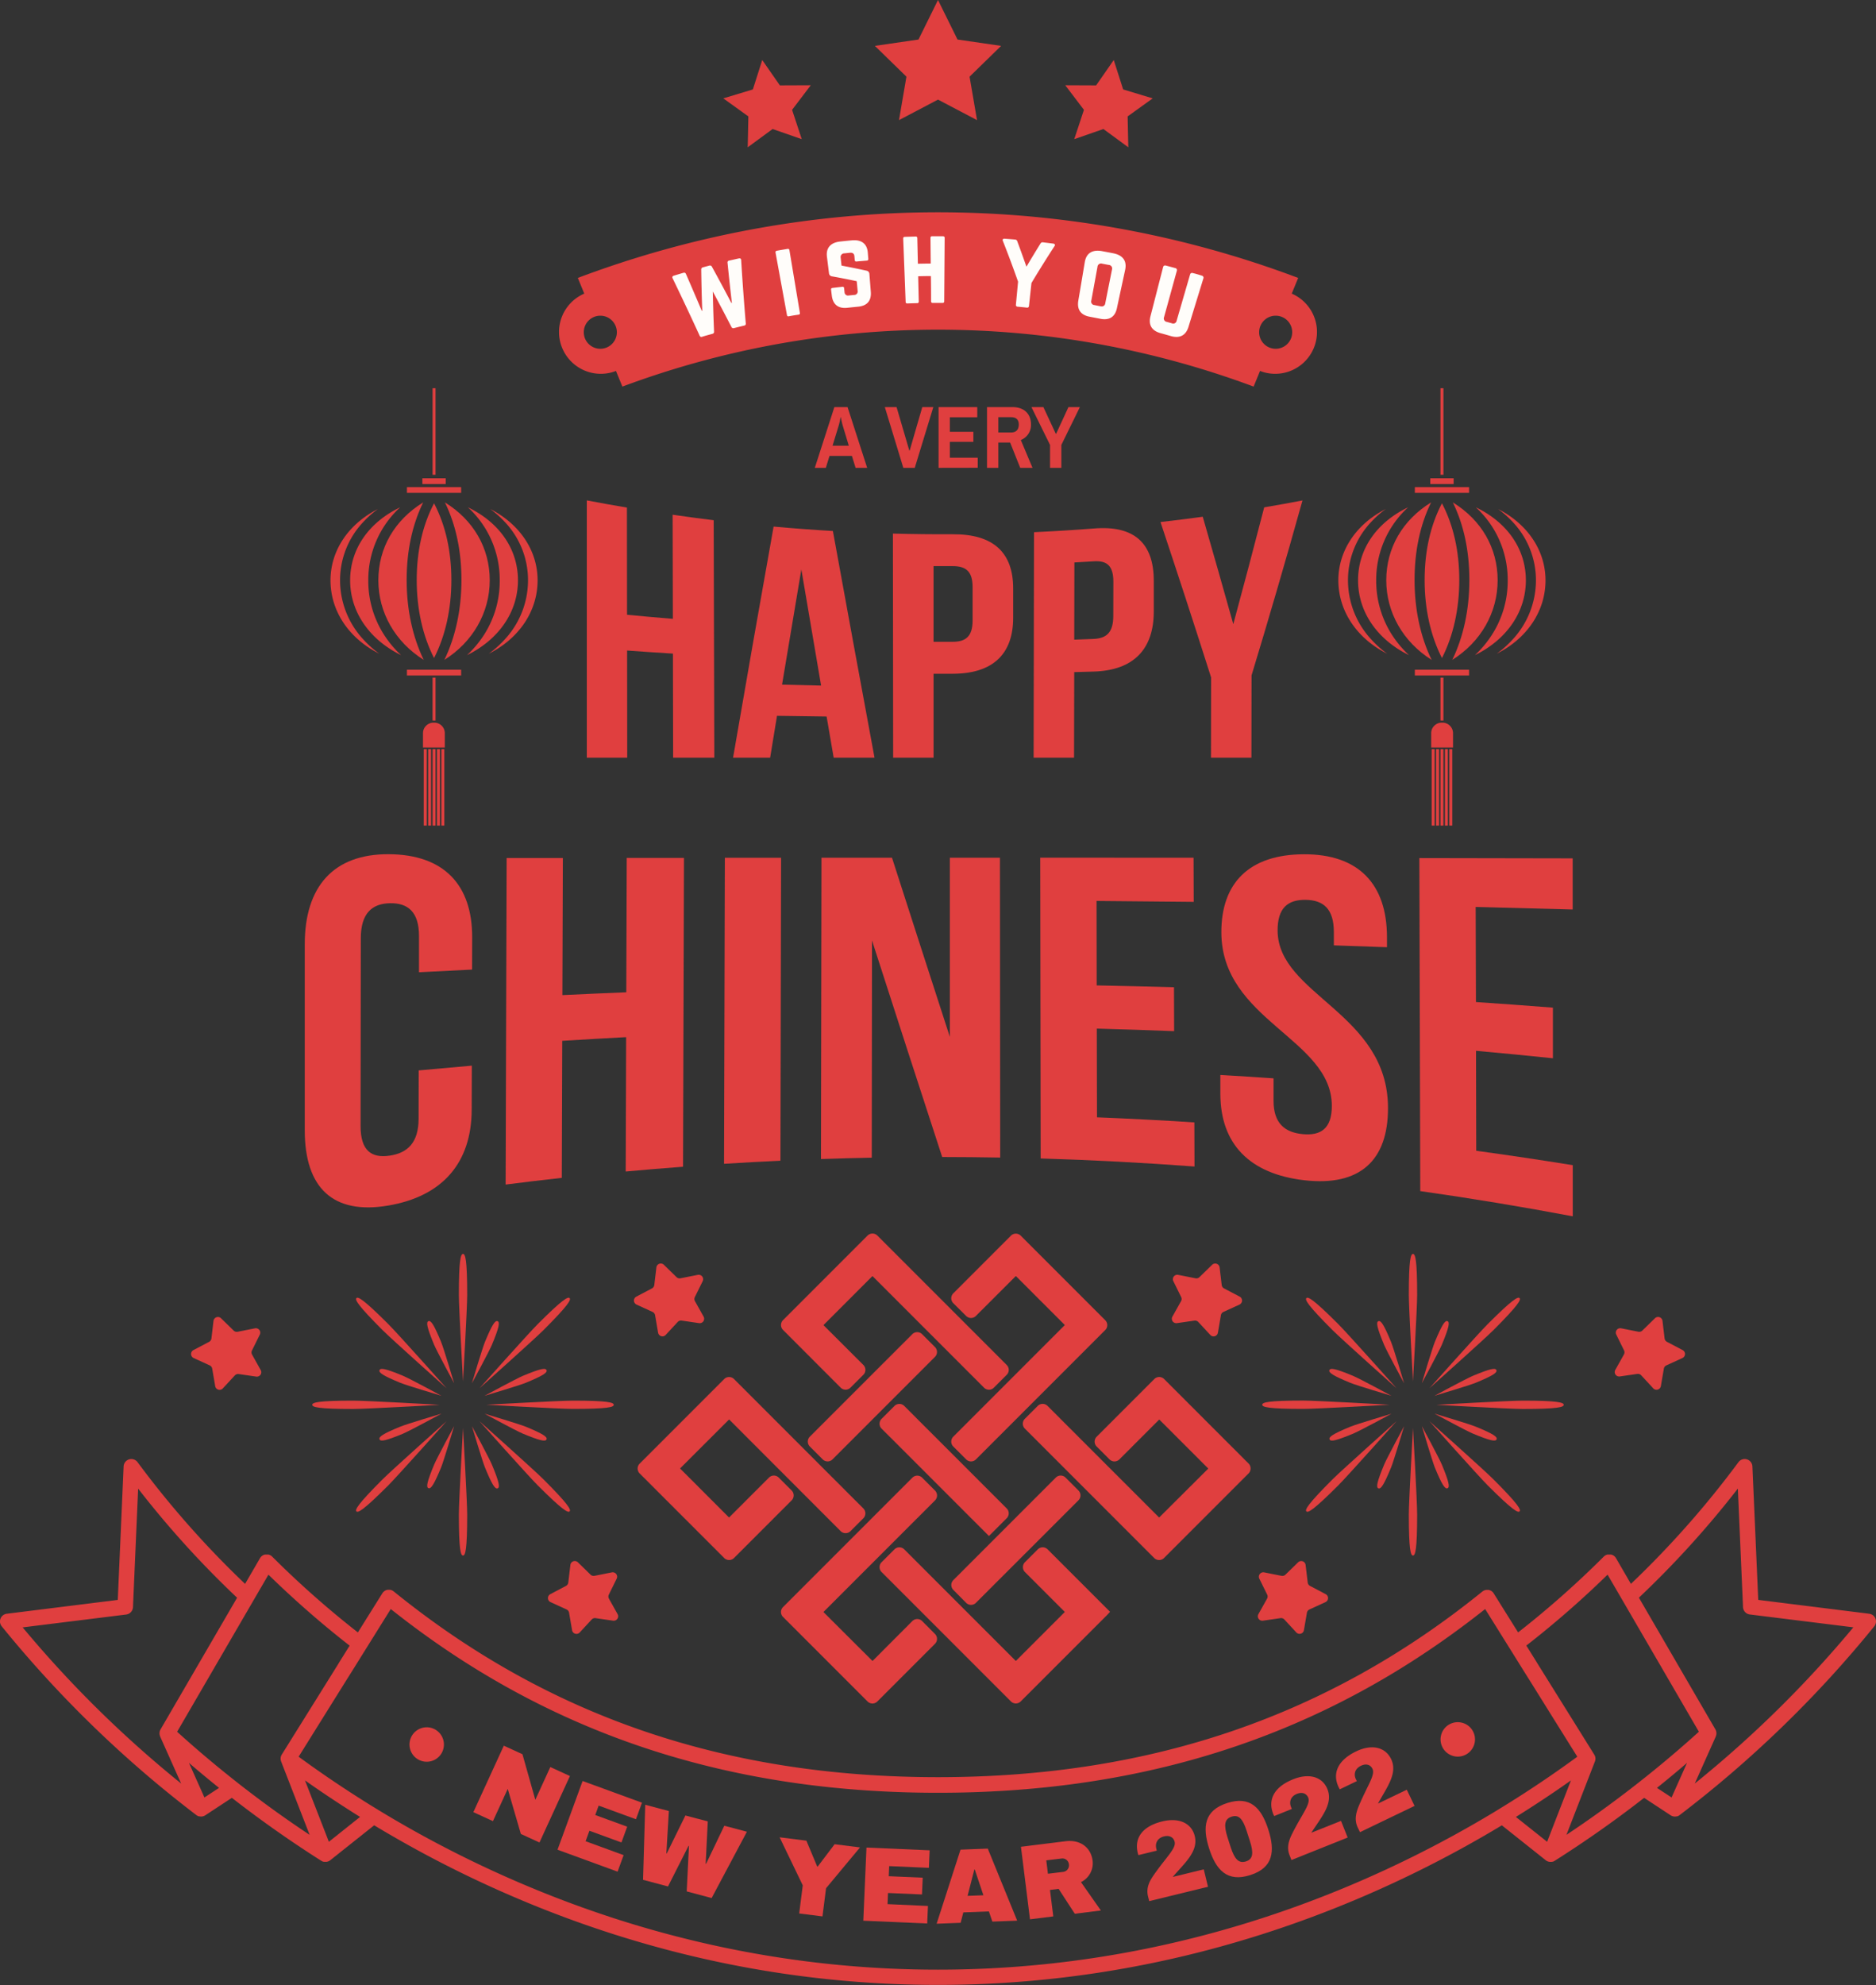 <svg xmlns="http://www.w3.org/2000/svg" width="1021.1" height="1080" viewBox="0 0 1021.1 1080"><rect x="0" y="0" width="1021.1" height="1080" fill="#333333" stroke="none"/><g id="Слой_2" data-name="Слой 2"><g id="set07_539644210"><g id="set07_539644210-2" data-name="set07_539644210"><path d="M904 754.09l1.63-9.49a2.43 2.43.0 0 1 1.37-1.78l8.74-4a2.41 2.41.0 0 0 .11-4.32L907.3 730a2.41 2.41.0 0 1-1.27-1.85l-1.14-9.56a2.42 2.42.0 0 0-4.08-1.44l-6.89 6.72a2.43 2.43.0 0 1-2.15.64l-9.44-1.87A2.4 2.4.0 0 0 879.7 726l4.25 8.64a2.4 2.4.0 0 1-.05 2.24l-4.7 8.4a2.41 2.41.0 0 0 2.45 3.56l9.53-1.38a2.43 2.43.0 0 1 2.11.75l6.54 7.07A2.41 2.41.0 0 0 904 754.09z" fill="#e03f3f"/><path d="M256.81 579.76q0 12-.07 23.93c-.07 28.74-15.68 47.17-45.56 52.2s-45.28-9.55-45.3-40.91V513.72c0-31.32 15.57-49.13 45.63-49S257.09 481.34 257 510q0 8.74-.05 17.49-14.44.69-28.89 1.45.0-9.87.0-19.74c0-13.14-6.08-18-15.81-17.81s-15.85 5.49-15.86 19q-.06 51.12-.13 102.23c0 13.55 6.06 17.5 15.75 16.11s15.81-6.93 15.83-20.07l.06-26.32Q242.37 581 256.81 579.76z" fill="#e03f3f"/><path d="M305.78 640.8q-15.3 1.69-30.57 3.65.27-88.83.55-177.66h30.6q-.12 37.29-.25 74.59 17.38-.84 34.78-1.53l.24-73.1h31.16l-.51 168q-15.61 1.17-31.21 2.6l.24-73.1q-17.4.93-34.78 2Q305.9 603.5 305.78 640.8z" fill="#e03f3f"/><path d="M394.54 466.66h30.6q-.17 82.41-.35 164.82-15.35.7-30.7 1.67z" fill="#e03f3f"/><path d="M474.62 511.62l-.12 118.2q-13.83.27-27.65.75l.27-163.94h38.39Q501.2 515.4 517 564.1q0-48.75.0-97.48h27.26q.07 81.57.14 163.14-15.78-.28-31.57-.3C5e2 590.13 487.3 551 474.62 511.62z" fill="#e03f3f"/><path d="M662.91 725l1.63-9.49a2.41 2.41.0 0 1 1.37-1.77l8.74-4a2.41 2.41.0 0 0 .11-4.32l-8.52-4.48a2.41 2.41.0 0 1-1.27-1.85l-1.14-9.56a2.41 2.41.0 0 0-4.07-1.44l-6.9 6.72a2.4 2.4.0 0 1-2.15.63l-9.44-1.87a2.41 2.41.0 0 0-2.63 3.43l4.26 8.64a2.4 2.4.0 0 1-.06 2.24l-4.7 8.4a2.41 2.41.0 0 0 2.45 3.56l9.53-1.38a2.43 2.43.0 0 1 2.11.75l6.54 7.06A2.4 2.4.0 0 0 662.91 725z" fill="#e03f3f"/><path d="M596.93 536.1q21 .42 42.07 1 0 11.94.07 23.89-21-.82-42.09-1.39.06 24.14.11 48.27 26.5 1.05 53 2.76.0 12 .07 24-41.82-3.13-83.73-4.38l-.24-163.66q41.73.0 83.46.05.0 12 .08 24-26.44-.3-52.88-.49z" fill="#e03f3f"/><path d="M709.73 464.76c29.76-.12 45.12 16.23 45.2 44.94.0 1.88.0 3.75.0 5.62q-14.45-.52-28.92-1 0-3.63.0-7.26c0-12.53-5.62-17.38-15.36-17.51S695.36 494 695.4 506.27c.13 35 60 44.76 60.08 96.42.09 28.77-15.4 42.84-45.44 39.42s-45.72-19.88-45.8-46.9v-10.39q14.47.84 28.95 1.84.0 6.14.0 12.26c0 12.26 6.19 17.19 15.92 18.1s15.84-2.95 15.8-15.47c-.1-36.47-60-46.37-60.13-94.26C664.7 480.29 680 464.84 709.73 464.76z" fill="#e03f3f"/><path d="M803.35 545.15q21 1.41 41.89 3.05.0 13.75.0 27.53-20.89-2.16-41.85-4.05.06 27.18.11 54.38 26.31 3.6 52.54 7.84v27.82q-41.35-7.8-83-13.72-.24-90.59-.49-181.17 41.73.06 83.45.15V494.8q-26.38-.75-52.8-1.39Q803.3 519.29 803.35 545.15z" fill="#e03f3f"/><path d="M472 254.53h-6.31l-2-6.51H451.5l-2 6.51h-6l10.64-33.05h7.18zM457.52 227a42.63 42.63.0 0 1-1 4.48l-3.37 11H462l-3.32-11a42.68 42.68.0 0 1-1-4.48z" fill="#e03f3f"/><path d="M497.9 254.53h-6.22l-10.07-33.05H488l6.94 23.65h.19L502 221.48h6z" fill="#e03f3f"/><path d="M510.86 254.53V221.48h21.06V227H517v7.9H529.8v5.49H517V249h15.18v5.49z" fill="#e03f3f"/><path d="M543.39 240.75v13.78h-6.17V221.48h13.83c6.7.0 10.12 4 10.12 9.44a8.78 8.78.0 0 1-5.54 8.48L562 254.53h-6.7l-5.49-13.78zm0-13.78v8.33h6.79c3 0 4.34-1.63 4.34-4.38.0-2.41-1.26-3.95-4.1-3.95z" fill="#e03f3f"/><path d="M577.69 242.05v12.48h-6.16V242.05l-10.12-20.57h6.5l6.75 14.5h.19l6.7-14.5h6.22z" fill="#e03f3f"/><path d="M1020.79 880.54a4.21 4.21.0 0 0-3.39-2.6L957 870.4l-3.17-72.6a4.21 4.21.0 0 0-7.59-2.33 513.62 513.62.0 0 1-58.54 66.22l-8.12-14a4.11 4.11.0 0 0-2-1.74 2 2 0 0 0-.31-.13h-.13l-.31-.09h-.24-.14-.11-.45c-.15.0-.28.0-.41.0h-.23-.3a3.88 3.88.0 0 0-.45.14 1.38 1.38.0 0 0-.29.12 1.08 1.08.0 0 0-.29.13h0a2.39 2.39.0 0 0-.34.21 2.7 2.7.0 0 0-.34.25 4 4 0 0 0-.31.27 514.44 514.44.0 0 1-46.63 41.24L813 866.83a2.07 2.07.0 0 0-.27-.37 2.28 2.28.0 0 0-.29-.34 2 2 0 0 0-.27-.24 3.25 3.25.0 0 0-.47-.36 2.61 2.61.0 0 0-.28-.17h-.09l-.26-.12a1.77 1.77.0 0 0-.42-.15 1.7 1.7.0 0 0-.43-.11h0a.38.38.0 0 1-.1.0h0-.2-.15-.06a5.93 5.93.0 0 0-.73.0 2.41 2.41.0 0 0-.37.07 3.6 3.6.0 0 0-.93.3 3.65 3.65.0 0 0-.34.18l-.24.15-.29.21C722.91 933.8 626 966.85 510.55 966.85s-212.16-33-296-100.85l-.26-.21a3.68 3.68.0 0 0-.6-.4 4.22 4.22.0 0 0-.65-.3 3.37 3.37.0 0 0-.34-.1l-.34-.07a1.71 1.71.0 0 0-.3.0h-.41-.35a1.64 1.64.0 0 0-.37.0 3.29 3.29.0 0 0-.43.09 4.11 4.11.0 0 0-.42.15 3 3 0 0 0-.41.18l-.36.21v0l-.32.26a4.28 4.28.0 0 0-.33.29l-.3.34a2.65 2.65.0 0 0-.25.37L194.79 888.1a514.56 514.56.0 0 1-46.64-41.24l-.3-.27a2.7 2.7.0 0 0-.34-.25 2.16 2.16.0 0 0-.3-.18 1.55 1.55.0 0 0-.29-.14 1.51 1.51.0 0 0-.35-.14 3.36 3.36.0 0 0-.45-.14h-.29-.23c-.14.0-.27.0-.41.0h-.45-.11-.14-.24l-.31.09h-.13a2 2 0 0 0-.31.13 4.1 4.1.0 0 0-1.7 1.33 3.62 3.62.0 0 0-.27.41l-8.13 14a513.55 513.55.0 0 1-58.53-66.22 4.21 4.21.0 0 0-7.59 2.33l-3.17 72.6L3.7 877.94a4.21 4.21.0 0 0-2.76 6.84A621.15 621.15.0 0 0 106.67 987.32l.36.27.31.19a3.21 3.21.0 0 0 .78.35h.14.1a2.26 2.26.0 0 0 .42.09h.09a2.78 2.78.0 0 0 .58.05 3 3 0 0 0 .6-.05 3.22 3.22.0 0 0 .6-.13h0a4 4 0 0 0 .45-.16 4.48 4.48.0 0 0 .65-.35l14.45-9.49c15.61 12.15 31.8 23.54 48.43 34.1.09.0.17.1.26.15a3.6 3.6.0 0 0 .58.32l.22.09c.1.0.19.07.29.09h.06.1a1.83 1.83.0 0 0 .32.07h.09.17.42a3.87 3.87.0 0 0 .48.0 2.24 2.24.0 0 0 .44-.07 4 4 0 0 0 1.41-.6l.3-.21 23.89-19a617 617 0 0 0 78.88 40.19c73.32 31 150 46.65 228 46.65s154.66-15.69 228-46.65a620.47 620.47.0 0 0 78.91-40.17l23.79 18.91.09.08c.09.08.19.14.28.21a4.24 4.24.0 0 0 1.44.6 1.94 1.94.0 0 0 .42.07 3.75 3.75.0 0 0 .48.0h.42.16.1a1.83 1.83.0 0 0 .32-.07h.1.05l.3-.09.22-.09a4.08 4.08.0 0 0 .58-.32l.25-.15q25-15.84 48.44-34.1l14.44 9.49a5.19 5.19.0 0 0 .66.35 3.43 3.43.0 0 0 .45.16h0a3.3 3.3.0 0 0 .59.13 3.14 3.14.0 0 0 .61.05 2.84 2.84.0 0 0 .58-.05h.09a2 2 0 0 0 .41-.09h.1.15a4.63 4.63.0 0 0 .79-.35 2.08 2.08.0 0 0 .29-.19l.36-.27a621.21 621.21.0 0 0 105.74-102.54A4.25 4.25.0 0 0 1020.79 880.54zM12.33 885.36l56.36-7a4.23 4.23.0 0 0 3.69-4l2.81-64.49a521.35 521.35.0 0 0 53.86 59.36L87.39 940.85a4.23 4.23.0 0 0-.36 3.43c0 .14.1.28.15.41v.08l11.42 25.54A612.76 612.76.0 0 1 12.33 885.36zm98.94 92.53-8.41-18.8q8.07 6.93 16.36 13.58zm22.39-4.62c-2.35-1.8-4.7-3.63-7-5.48q-15.56-12.33-30.25-25.64l39-67.07 4.34-7.46v0l6-10.31.36-.62Q162.83 873 180.91 887.8q4.67 3.81 9.4 7.49h0l-1.49 2.38h0l-4.14 6.63-.59 1-3.88 6.22-22.3 35.75h0l-4.56 7.31a4.32 4.32.0 0 0-.47 1.08c0 .15-.07.3-.1.46a3.89 3.89.0 0 0 0 1.18 2.33 2.33.0 0 0 .08.46 2.5 2.5.0 0 0 .11.39l.06.18.69 1.79 14.81 38.1Q150.67 986.39 133.66 973.27zM179 1002l-.72-1.87L166 968.6q11.64 8.21 23.64 15.87c2.1 1.36 4.21 2.69 6.34 4zm631.38-14.43a613 613 0 0 1-75.13 38c-72.28 30.52-147.88 46-224.71 46s-152.44-15.47-224.72-46a611.59 611.59.0 0 1-75.13-38c-2.58-1.54-5.13-3.1-7.69-4.67l-1.23-.75c-2.39-1.48-4.78-3-7.15-4.51q-16.37-10.44-32.07-21.92l1.52-2.43 10.65-17.08h0l12.36-19.81 2.58-4.13 1.9-3 2.83-4.55 2.63-4.22 4.48-7.18 10.64-17.06.55-.88q12.85 10.21 26.11 19.38c78.43 54.17 167.7 80.58 271.73 80.58s193.34-26.44 271.77-80.64q13.24-9.14 26.07-19.33l.54.89 10.65 17.06 4.48 7.18 2.63 4.22 2.83 4.55h0l1.89 3 2.58 4.12h0l12.35 19.81h0L857 953.29l1.52 2.43q-15.67 11.47-32.07 21.93c-2.37 1.51-4.75 3-7.15 4.49l-1.23.76Q814.26 985.26 810.39 987.57zM842.1 1002l-17-13.51c2.12-1.33 4.24-2.66 6.33-4q12-7.66 23.63-15.88l-12.25 31.54zm10.51-3.79 14.8-38.1.69-1.78h0a1.57 1.57.0 0 0 .09-.23 1.92 1.92.0 0 0 .08-.3.13.13.0 0 0 0 0 3.25 3.25.0 0 0 .08-.45 3.6 3.6.0 0 0 0-1.18 3.4 3.4.0 0 0-.09-.46 4 4 0 0 0-.48-1.08l-4.55-7.31h0l-22.3-35.75L837 905.28l-.6-1-4.13-6.64-1.5-2.39q4.74-3.67 9.41-7.49Q858.27 873 875 856.67l.36.62 6 10.31v0l4.34 7.46 39 67.07q-14.69 13.3-30.26 25.64c-2.31 1.85-4.66 3.68-7 5.48Q870.46 986.37 852.61 998.21zm49.27-25.54q8.29-6.64 16.35-13.58l-8.4 18.8zm20.58-2.36 11.42-25.54v-.08a1.73 1.73.0 0 0 .1-.24l.07-.19a4.32 4.32.0 0 0-.12-2.9c-.08-.18-.16-.34-.25-.51L892.05 869.2a522.28 522.28.0 0 0 53.86-59.36l2.81 64.49a4.21 4.21.0 0 0 3.68 4l56.37 7A612.23 612.23.0 0 1 922.46 970.31z" fill="#e03f3f"/><path d="M240.36 953.79A9.37 9.37.0 1 1 237 941 9.39 9.39.0 0 1 240.36 953.79z" fill="#e03f3f"/><path d="M283.5 997.74l-7.14-24.52-8.05 17.55-10.66-4.89 16.58-36.16 10.14 4.65 7 24.78 8.17-17.81 10.67 4.89-16.58 36.16z" fill="#e03f3f"/><path d="M317.11 968.93l32.32 11.81-3.28 9-20.31-7.42L324 987.44l17.38 6.35-3.13 8.58L320.82 996l-2.08 5.7 20.69 7.56-3.28 9-32.69-11.94z" fill="#e03f3f"/><path d="M373.77 1029l1.23-24.74-.23-.06-11.18 22.1-13.58-3.6 1.19-40.84 12.86 3.41-1.36 23 .22.06 10.14-20.64 12.18 3.22-1.14 23 .23.06 9.91-20.7 12.3 3.26-19.19 36.07z" fill="#e03f3f"/><path d="M447.67 1042.6 435 1041l1.94-15.31-12.6-26.13 14.57 1.84 5.91 14.1h.23l9.23-12.17 13.82 1.74-18.48 22.2z" fill="#e03f3f"/><path d="M471.62 1005.15l34.38 1.49-.42 9.54-21.6-.94-.24 5.49 18.49.8-.4 9.13-18.49-.8-.26 6.06 22 1-.41 9.53-34.78-1.51z" fill="#e03f3f"/><path d="M540.14 1045.42l-1.89-5.54-13.92.54-1.46 5.66-13.06.5 13-40.3 14.84-.57 16 39.2zm-13.49-14 8.61-.33-4.7-14h-.24z" fill="#e03f3f"/><path d="M588.37 1023.94l10.83 15.44L585 1041.15l-8.79-13.53-4.71.58 1.8 14.4-12.68 1.58-4.92-39.47 24.16-3c8.78-1.09 14 4 14.82 10.45A11.38 11.38.0 0 1 588.37 1023.94zM577.8 1011.1l-8.32 1 .9 7.28 8.32-1a3.59 3.59.0 0 0 3.1-4.12A3.54 3.54.0 0 0 577.8 1011.1z" fill="#e03f3f"/><path d="M650.31 998.92c2 8.37-5.44 14.54-12 22.21L655.2 1017l2.31 9.49-32 7.8-.66-2.69c-1-4.22.5-7.74 3-11.32 6.86-9.94 12.39-14.62 11.5-18.27-.52-2.13-2.41-3.76-5.83-2.92s-4.9 3.57-4.16 6.61l.27 1.12-10 2.43a9.2 9.2.0 0 1-.36-1.22c-1.93-7.92 2.32-14.43 13.39-17.12C641.75 988.69 648.6 991.9 650.31 998.92z" fill="#e03f3f"/><path d="M690.34 995.35c3.76 11.73 2.76 20.74-9.79 24.76s-18.66-2.7-22.42-14.43-2.71-20.75 9.84-24.77S686.58 983.62 690.34 995.35zm-22.25 4.1 1.75 5.45c2.14 6.66 4.47 9 8.32 7.78s4.28-4.47 2.14-11.13l-1.75-5.45c-2.13-6.67-4.34-9-8.19-7.76S666 992.79 668.09 999.45z" fill="#e03f3f"/><path d="M722.53 973.4c3.19 8-3.35 15.16-8.79 23.68l16.17-6.45 3.62 9.07-30.61 12.23-1-2.58c-1.61-4-.6-7.73 1.34-11.62 5.39-10.81 10.21-16.22 8.81-19.71-.81-2-2.9-3.38-6.18-2.08s-4.35 4.23-3.19 7.13l.43 1.08L693.54 988a8.42 8.42.0 0 1-.53-1.16c-3-7.57.27-14.61 10.85-18.84C712.61 964.47 719.85 966.68 722.53 973.4z" fill="#e03f3f"/><path d="M757.18 957c3.73 7.76-2.32 15.35-7.16 24.22l15.69-7.54 4.23 8.81-29.71 14.28-1.2-2.5c-1.88-3.91-1.12-7.68.54-11.69 4.65-11.15 9.09-16.87 7.46-20.26-.95-2-3.13-3.18-6.31-1.65s-4.05 4.51-2.7 7.33l.5 1-9.28 4.46a9.55 9.55.0 0 1-.6-1.12c-3.53-7.35-.73-14.6 9.54-19.54C746.68 948.74 754 950.46 757.18 957z" fill="#e03f3f"/><path d="M801.49 941.46a9.37 9.37.0 1 1-12.85-3.2A9.4 9.4.0 0 1 801.49 941.46z" fill="#e03f3f"/><path d="M703.09 159.75l3.5-8.55a556 556 0 0 0-392.08.0l3.5 8.54a22.74 22.74.0 0 0 17.26 42.07l3.49 8.51a492.09 492.09.0 0 1 343.58.0l3.49-8.51a22.74 22.74.0 0 0 17.26-42.07zm-376.34 30a9 9 0 1 1 9-9A9 9 0 0 1 326.75 189.75zm367.6.0a9 9 0 1 1 9-9A9 9 0 0 1 694.35 189.75z" fill="#e03f3f"/><path d="M402.12 140.6c.77-.17 1.25.15 1.29.83q1.06 17.3 2.52 34.55a1 1 0 0 1-.92 1.17c-1.84.44-3.69.89-5.53 1.36a1.11 1.11.0 0 1-1.36-.62q-5-9.7-10.15-19.31.22 10.92.69 21.82a1.1 1.1.0 0 1-.87 1.21c-1.87.52-3.73 1-5.6 1.6a1 1 0 0 1-1.39-.62q-7.2-15.69-14.73-31.26c-.31-.62-.05-1.13.72-1.36q2.56-.79 5.15-1.54a1.05 1.05.0 0 1 1.42.61q4.36 10 8.61 20.05l.26-.07q-.41-11.21-.56-22.43a1.15 1.15.0 0 1 1-1.17l3.36-.9a1.17 1.17.0 0 1 1.44.54q5.42 9.84 10.61 19.76l.27-.07Q397.09 153.91 396 143a1 1 0 0 1 .93-1.23z" fill="#fffdfa"/><path d="M429.34 172.07a.75.75.0 0 1-1-.67q-3.11-17-6.22-34c-.09-.51.13-.87.74-1q2.91-.52 5.82-1a.8.8.0 0 1 1 .67l5.69 34.13a.77.77.0 0 1-.69 1C432.93 171.43 431.13 171.74 429.34 172.07z" fill="#fffdfa"/><path d="M463.64 130.76c5.31-.5 8.34 1.88 8.71 6.73.08 1.13.18 2.27.27 3.4.0.52-.21.85-.82.9-1.85.15-3.71.31-5.56.48a.79.79.0 0 1-1-.74c-.07-.72-.13-1.44-.2-2.17-.13-1.34-.92-2-2.42-1.84l-3.06.31a2 2 0 0 0-2 2.3l.48 4.37c4.57.86 9.1 1.77 13.6 2.76a1.86 1.86.0 0 1 1.57 1.79c.26 3.24.51 6.48.77 9.71.37 4.86-2 7.63-6.94 8.09q-2.93.28-5.84.6c-4.84.53-7.82-1.69-8.44-6.52-.14-1.11-.28-2.23-.41-3.34-.08-.57.21-.86.75-.93l5.39-.64c.59-.06.88.17.95.73l.24 2.17a1.89 1.89.0 0 0 2.34 1.83l2.86-.29a1.87 1.87.0 0 0 1.92-2.27c-.16-1.74-.32-3.47-.49-5.21q-6.64-1.41-13.39-2.62a1.85 1.85.0 0 1-1.7-1.72l-1.11-8.89c-.62-4.82 1.92-7.77 7.17-8.35Q460.48 131.05 463.64 130.76z" fill="#fffdfa"/><path d="M506.46 129.37a.8.8.0 0 1 .89-.84h5.83c.68.0 1 .31 1 .83q-.12 17.31-.25 34.61c0 .51-.26.82-.9.82h-5.39a.77.77.0 0 1-.85-.82q0-6.89-.11-13.78c-2.31.0-4.61.05-6.92.11q.17 6.88.32 13.77a.77.77.0 0 1-.82.85c-1.8.05-3.6.1-5.4.17-.62.0-.9-.28-.92-.8q-.66-17.28-1.33-34.57c0-.52.24-.84.93-.87l5.82-.18a.8.8.0 0 1 .92.81q.16 7 .32 14 3.51-.08 7-.11Q506.51 136.36 506.46 129.37z" fill="#fffdfa"/><path d="M573.27 132.53c.85.11 1.17.68.75 1.3q-6.53 10-12.6 20.14l-1.35 12.47a.94.94.0 0 1-1.16.91c-1.67-.18-3.34-.34-5-.5a.94.94.0 0 1-.95-1.13l1.17-12.49q-3.93-11.16-8.31-22.25c-.29-.7.15-1.19 1-1.12q2.82.21 5.64.45a1.3 1.3.0 0 1 1.23.93q2.57 6.91 5 13.85 3.74-6.32 7.63-12.57a1.29 1.29.0 0 1 1.39-.68Q570.47 132.17 573.27 132.53z" fill="#fffdfa"/><path d="M590.44 142.61c.8-4.81 4-6.91 9.28-6 2.08.39 4.17.78 6.25 1.19 5.25 1.05 7.48 4.2 6.45 9q-2.25 10.44-4.49 20.87c-1 4.76-4.14 6.72-9 5.76l-5.79-1.11c-4.85-.89-7-3.86-6.23-8.66Q588.69 153.13 590.44 142.61zm8.64 24a1.89 1.89.0 0 0 2.51-1.62q1.83-9.19 3.67-18.39a1.94 1.94.0 0 0-1.8-2.47l-3.52-.67a1.93 1.93.0 0 0-2.57 1.63q-1.68 9.23-3.37 18.45a1.88 1.88.0 0 0 1.73 2.43C596.85 166.21 598 166.43 599.08 166.65z" fill="#fffdfa"/><path d="M654.25 150a1.08 1.08.0 0 1 .79 1.32l-8.16 26.54c-1.45 4.65-4.74 6.33-9.5 5q-2.85-.83-5.7-1.61c-4.78-1.31-6.7-4.46-5.49-9.18q3.46-13.46 6.92-26.89a1.1 1.1.0 0 1 1.37-.72c1.76.46 3.53.93 5.29 1.41a1.08 1.08.0 0 1 .82 1.3l-7 25.37a1.89 1.89.0 0 0 1.52 2.58l2.69.75a1.87 1.87.0 0 0 2.64-1.39l7.35-25.27a1.09 1.09.0 0 1 1.39-.67C650.9 148.94 652.58 149.45 654.25 150z" fill="#fffdfa"/><path d="M341.4 412.23h-22v-140q10.91 2.08 21.83 3.92.0 29.16.07 58.31 12.46 1.2 24.93 2.22l-.12-56.64q11.16 1.6 22.35 3l.33 129.19h-22.4l-.12-56.64q-12.48-.76-24.94-1.67Q341.36 383.08 341.4 412.23z" fill="#e03f3f"/><path d="M476 412.23H453.77q-1.92-11.19-3.85-22.42-13.5-.15-27-.37-1.87 11.37-3.74 22.79H399c7.35-42.67 14.7-84.5 22.07-125.74q16.13 1.45 32.27 2.4C460.89 330.44 468.44 371.47 476 412.23zm-50.29-39.76q10.6.3 21.21.51-5.37-31.39-10.75-63.19Q430.9 340.93 425.67 372.47z" fill="#e03f3f"/><path d="M551.46 320.21q0 7.94.0 15.89c0 19.56-10.85 30.42-32.88 30.45H508.14q0 22.83.0 45.68h-22q-.06-61-.13-121.94 16.28.43 32.54.37C540.66 290.51 551.49 300.58 551.46 320.21zM508.13 308q0 20.58.0 41.16h10.42c7 0 10.82-2.84 10.83-11.53q0-9.12.0-18.25c0-8.69-3.81-11.41-10.83-11.38Q513.35 308 508.13 308z" fill="#e03f3f"/><path d="M628 316q0 8.31.0 16.61c0 20.51-10.88 32.16-32.89 32.76l-10.41.28q0 23.3-.1 46.58h-22l.21-122.7q16.25-.75 32.49-2C617.27 285.67 628 295.44 628 316zm-43.21-10-.09 42 10.41-.39c7-.28 10.81-3.34 10.84-12.32q0-9.42.05-18.84c0-9-3.78-11.55-10.79-11.07Q590 305.67 584.76 306z" fill="#e03f3f"/><path d="M659.2 368.56c-9.19-28.93-18.37-57-27.55-84.55q11.49-1.32 23-2.88 8.31 28.74 16.63 58.43 8.43-31.12 16.82-63.54 10.43-1.77 20.84-3.76c-9.19 32.94-18.44 64.59-27.73 95.19q0 22.4-.07 44.78h-22z" fill="#e03f3f"/><path d="M510.55.0 521.17 21.51 544.91 24.96 527.73 41.71 531.79 65.35 510.55 54.19 489.32 65.35 493.37 41.71 476.19 24.96 499.93 21.51 510.55.0z" fill="#e03f3f"/><path d="M606.21 32.66 596.62 46.45 579.82 46.38 589.98 59.76 584.71 75.71 600.58 70.19 614.13 80.13 613.77 63.33 627.41 53.52 611.33 48.66 606.21 32.66z" fill="#e03f3f"/><path d="M414.89 32.66 424.48 46.45 441.29 46.38 431.13 59.76 436.39 75.71 420.52 70.19 406.98 80.13 407.33 63.33 393.69 53.52 409.78 48.66 414.89 32.66z" fill="#e03f3f"/><path d="M766.82 704.52c0 7.43 2.26 47 2.26 47s2.27-39.92 2.27-47c0-19.16-1-22.34-2.27-22.34S766.82 685.36 766.82 704.52z" fill="#e03f3f"/><path d="M781 730c-1.49 3.61-7.1 22.52-7.1 22.52s9.46-17.49 10.9-20.95c3.86-9.32 4.44-12.23 3.08-12.8S784.89 720.69 781 730z" fill="#e03f3f"/><path d="M801.73 748.48c-3.61 1.5-21 10.9-21 10.9s19.06-5.67 22.52-7.11c9.32-3.86 11.79-5.5 11.23-6.87S811.05 744.62 801.73 748.48z" fill="#e03f3f"/><path d="M803.3 776.18c-3.61-1.5-22.52-7.11-22.52-7.11s17.49 9.47 21 10.9c9.32 3.86 12.23 4.44 12.8 3.08S812.62 780 803.3 776.18z" fill="#e03f3f"/><path d="M784.83 796.88c-1.5-3.62-10.9-21-10.9-21S779.6 795 781 798.45c3.86 9.32 5.51 11.79 6.88 11.22S788.69 806.2 784.83 796.88z" fill="#e03f3f"/><path d="M757.13 798.45c1.5-3.61 7.11-22.52 7.11-22.52s-9.47 17.48-10.91 21c-3.86 9.32-4.43 12.23-3.07 12.79S753.27 807.77 757.13 798.45z" fill="#e03f3f"/><path d="M736.43 780c3.61-1.49 21-10.9 21-10.9s-19.06 5.68-22.52 7.11c-9.32 3.86-11.79 5.51-11.22 6.87S727.11 783.83 736.43 780z" fill="#e03f3f"/><path d="M734.86 752.27c3.61 1.5 22.52 7.11 22.52 7.11s-17.49-9.46-21-10.9c-9.32-3.86-12.23-4.44-12.79-3.08S725.54 748.41 734.86 752.27z" fill="#e03f3f"/><path d="M753.33 731.58c1.5 3.61 10.91 20.95 10.91 20.95s-5.68-19.06-7.11-22.52c-3.86-9.32-5.51-11.79-6.87-11.23S749.47 722.26 753.33 731.58z" fill="#e03f3f"/><path d="M809.7 720.41c-5.25 5.25-31.66 34.86-31.66 34.86s29.83-26.62 34.86-31.66c13.55-13.55 15.09-16.52 14.2-17.4S823.25 706.86 809.7 720.41z" fill="#e03f3f"/><path d="M828.79 762c-7.43.0-47 2.27-47 2.27s39.93 2.26 47 2.26c19.16.0 22.34-1 22.34-2.26S848 762 828.79 762z" fill="#e03f3f"/><path d="M812.9 804.85c-5.25-5.26-34.86-31.67-34.86-31.67S804.66 803 809.7 808.05c13.55 13.55 16.52 15.08 17.4 14.2S826.45 818.4 812.9 804.85z" fill="#e03f3f"/><path d="M728.46 808.05c5.26-5.26 31.67-34.87 31.67-34.87s-29.83 26.63-34.87 31.67c-13.55 13.55-15.08 16.51-14.2 17.4S714.91 821.6 728.46 808.05z" fill="#e03f3f"/><path d="M709.37 766.49c7.44.0 47-2.26 47-2.26s-39.92-2.27-47-2.27c-19.16.0-22.34 1-22.34 2.27S690.21 766.49 709.37 766.49z" fill="#e03f3f"/><path d="M771.35 823.94c0-7.44-2.27-47.05-2.27-47.05s-2.26 39.92-2.26 47.05c0 19.16 1 22.34 2.26 22.34S771.35 843.1 771.35 823.94z" fill="#e03f3f"/><path d="M725.26 723.61c5.26 5.25 34.87 31.66 34.87 31.66s-26.63-29.83-31.67-34.86c-13.55-13.55-16.51-15.09-17.4-14.2S711.71 710.06 725.26 723.61z" fill="#e03f3f"/><path d="M358.19 725l-1.63-9.49a2.41 2.41.0 0 0-1.37-1.77l-8.74-4a2.41 2.41.0 0 1-.11-4.32l8.52-4.48a2.38 2.38.0 0 0 1.27-1.85l1.14-9.56a2.41 2.41.0 0 1 4.08-1.44l6.89 6.72a2.4 2.4.0 0 0 2.15.63l9.45-1.87a2.41 2.41.0 0 1 2.63 3.43l-4.26 8.64a2.43 2.43.0 0 0 .05 2.24l4.7 8.4a2.41 2.41.0 0 1-2.45 3.56L371 718.44a2.43 2.43.0 0 0-2.12.75l-6.54 7.06A2.41 2.41.0 0 1 358.19 725z" fill="#e03f3f"/><path d="M311.38 886.88l-1.63-9.49a2.43 2.43.0 0 0-1.37-1.78l-8.74-4a2.41 2.41.0 0 1-.11-4.32l8.52-4.49a2.4 2.4.0 0 0 1.27-1.84l1.14-9.56a2.41 2.41.0 0 1 4.08-1.45l6.89 6.72a2.38 2.38.0 0 0 2.15.64l9.44-1.87a2.41 2.41.0 0 1 2.63 3.43l-4.25 8.63a2.4 2.4.0 0 0 .05 2.24l4.7 8.41a2.41 2.41.0 0 1-2.45 3.56l-9.53-1.38a2.39 2.39.0 0 0-2.11.74l-6.54 7.07A2.41 2.41.0 0 1 311.38 886.88z" fill="#e03f3f"/><path d="M709.72 886.88l1.63-9.49a2.43 2.43.0 0 1 1.37-1.78l8.74-4a2.41 2.41.0 0 0 .11-4.32l-8.52-4.49a2.4 2.4.0 0 1-1.27-1.84l-1.14-9.56a2.41 2.41.0 0 0-4.07-1.45l-6.9 6.72a2.38 2.38.0 0 1-2.15.64l-9.44-1.87a2.41 2.41.0 0 0-2.63 3.43l4.26 8.63a2.4 2.4.0 0 1-.06 2.24l-4.7 8.41a2.41 2.41.0 0 0 2.45 3.56l9.53-1.38A2.39 2.39.0 0 1 699 881l6.54 7.07A2.41 2.41.0 0 0 709.72 886.88z" fill="#e03f3f"/><path d="M117.13 754.09l-1.63-9.49a2.39 2.39.0 0 0-1.36-1.78l-8.74-4a2.41 2.41.0 0 1-.12-4.32l8.53-4.48a2.43 2.43.0 0 0 1.27-1.85l1.13-9.56a2.42 2.42.0 0 1 4.08-1.44l6.89 6.72a2.44 2.44.0 0 0 2.15.64l9.45-1.87a2.4 2.4.0 0 1 2.63 3.42l-4.26 8.64a2.4 2.4.0 0 0 .06 2.24l4.69 8.4a2.4 2.4.0 0 1-2.44 3.56l-9.53-1.38a2.43 2.43.0 0 0-2.12.75l-6.54 7.07A2.41 2.41.0 0 1 117.13 754.09z" fill="#e03f3f"/><path d="M254.29 704.52c0 7.43-2.27 47-2.27 47s-2.26-39.92-2.26-47c0-19.16 1-22.34 2.26-22.34S254.29 685.36 254.29 704.52z" fill="#e03f3f"/><path d="M240.07 730c1.49 3.61 7.11 22.52 7.11 22.52s-9.47-17.49-10.91-20.95c-3.86-9.32-4.44-12.23-3.07-12.8S236.21 720.69 240.07 730z" fill="#e03f3f"/><path d="M219.37 748.48c3.61 1.5 20.95 10.9 20.95 10.9s-19.06-5.67-22.52-7.11c-9.32-3.86-11.79-5.5-11.22-6.87S210.05 744.62 219.37 748.48z" fill="#e03f3f"/><path d="M217.8 776.18c3.61-1.5 22.52-7.11 22.52-7.11s-17.49 9.47-20.95 10.9c-9.32 3.86-12.23 4.44-12.79 3.08S208.48 780 217.8 776.18z" fill="#e03f3f"/><path d="M236.27 796.88c1.5-3.62 10.91-21 10.91-21s-5.68 19.06-7.11 22.52c-3.86 9.32-5.51 11.79-6.87 11.22S232.41 806.2 236.27 796.88z" fill="#e03f3f"/><path d="M264 798.45c-1.49-3.61-7.1-22.52-7.1-22.52s9.46 17.48 10.9 21c3.86 9.32 4.44 12.23 3.07 12.79S267.83 807.77 264 798.45z" fill="#e03f3f"/><path d="M284.67 780c-3.61-1.49-20.95-10.9-20.95-10.9s19.06 5.68 22.52 7.11c9.32 3.86 11.79 5.51 11.23 6.87S294 783.83 284.67 780z" fill="#e03f3f"/><path d="M286.24 752.27c-3.61 1.5-22.52 7.11-22.52 7.11s17.49-9.46 20.95-10.9c9.32-3.86 12.23-4.44 12.8-3.08S295.56 748.41 286.24 752.27z" fill="#e03f3f"/><path d="M267.77 731.58c-1.5 3.61-10.9 20.95-10.9 20.95s5.67-19.06 7.1-22.52c3.86-9.32 5.51-11.79 6.87-11.23S271.63 722.26 267.77 731.58z" fill="#e03f3f"/><path d="M211.4 720.41c5.26 5.25 31.67 34.86 31.67 34.86s-29.83-26.62-34.87-31.66c-13.55-13.55-15.08-16.52-14.2-17.4S197.85 706.86 211.4 720.41z" fill="#e03f3f"/><path d="M192.31 762c7.43.0 47.05 2.27 47.05 2.27s-39.92 2.26-47.05 2.26c-19.16.0-22.34-1-22.34-2.26S173.15 762 192.31 762z" fill="#e03f3f"/><path d="M208.2 804.85c5.26-5.26 34.87-31.67 34.87-31.67S216.44 803 211.4 808.05c-13.55 13.55-16.51 15.08-17.4 14.2S194.65 818.4 208.2 804.85z" fill="#e03f3f"/><path d="M249.76 823.94c0-7.44 2.26-47.05 2.26-47.05s2.27 39.92 2.27 47.05c0 19.16-1 22.34-2.27 22.34S249.76 843.1 249.76 823.94z" fill="#e03f3f"/><path d="M292.64 808.05c-5.26-5.26-31.66-34.87-31.66-34.87s29.83 26.63 34.86 31.67c13.55 13.55 15.08 16.51 14.2 17.4S306.19 821.6 292.64 808.05z" fill="#e03f3f"/><path d="M311.73 766.49c-7.43.0-47.05-2.26-47.05-2.26S304.61 762 311.73 762c19.16.0 22.34 1 22.34 2.27S330.89 766.49 311.73 766.49z" fill="#e03f3f"/><path d="M295.84 723.61c-5.25 5.25-34.86 31.66-34.86 31.66s26.62-29.83 31.66-34.86c13.55-13.55 16.52-15.09 17.4-14.2S309.39 710.06 295.84 723.61z" fill="#e03f3f"/><path d="M221.49 265.01H229.05 243.45 251.01V268.13H243.44h-6.75H229.06 221.49V265.01z" fill="#e03f3f"/><path d="M218.31 356.43c-17.17-8.4-27.73-23.46-27.73-40.7.0-17.06 10.16-31.53 27.22-39.73a53.5 53.5.0 0 0-17.34 39.7 54.16 54.16.0 0 0 8.63 29.73A57.79 57.79.0 0 0 218.31 356.43z" fill="#e03f3f"/><path d="M266.05 355.65a57.16 57.16.0 0 0 8.89-8 47.3 47.3.0 0 0 12.46-31.94 46 46 0 0 0-12.33-31.42 55.44 55.44.0 0 0-8.23-7.36c15.87 8.09 25.77 22.44 25.77 38.79C292.61 332.63 282.39 347.43 266.05 355.65z" fill="#e03f3f"/><path d="M229.89 260.21h12.72v3.12H229.89z" fill="#e03f3f"/><path d="M235.45 211.21h1.61v47.08H235.45z" fill="#e03f3f"/><path d="M241.87 359c6.09-12.57 9.29-27.46 9.29-43.43.0-15.78-3-30-9-42.24 15.56 9.59 24.4 24.84 24.4 42.36S257.4 349.25 241.87 359z" fill="#e03f3f"/><path d="M230.63 359c-15.53-9.76-24.69-25.69-24.69-43.31s8.84-32.77 24.4-42.36c-6 12.27-9 26.46-9 42.24C221.34 331.55 224.54 346.44 230.63 359z" fill="#e03f3f"/><path d="M254.19 356.43a57.42 57.42.0 0 0 9.22-11A54.16 54.16.0 0 0 272 315.7 53.5 53.5.0 0 0 254.7 276c17.05 8.2 27.22 22.67 27.22 39.73C281.92 333 271.36 348 254.19 356.43z" fill="#e03f3f"/><path d="M236.25 358c-6.18-12.09-9.43-26.67-9.43-42.41s3.17-29.83 9.43-41.78c6.26 11.95 9.43 26 9.43 41.78S242.43 345.89 236.25 358z" fill="#e03f3f"/><path d="M232.25 407.55V449.15H230.65V407.55H231.45 232.25z" fill="#e03f3f"/><path d="M235.45 368.65h1.61v23.33H235.45z" fill="#e03f3f"/><path d="M229.53 364.36v0H232.94v0 0H236.17v0H236.18 236.33v0H236.34 239.56v0H242.97v0H242.98 251.01V367.48H221.49V364.36H229.52 229.53z" fill="#e03f3f"/><path d="M236.17 393.16a5.74 5.74.0 0 1 5.94 5.52v8H230.23v-8A5.74 5.74.0 0 1 236.17 393.16z" fill="#e03f3f"/><path d="M206.45 355.65c-16.34-8.22-26.56-23-26.56-39.91.0-16.35 9.9-30.7 25.77-38.79a55.44 55.44.0 0 0-8.23 7.36 46.06 46.06.0 0 0-12.33 31.42 47.3 47.3.0 0 0 12.46 31.94A57.16 57.16.0 0 0 206.45 355.65z" fill="#e03f3f"/><path d="M241.85 407.55V449.15H240.25V407.55H241.05 241.85z" fill="#e03f3f"/><path d="M239.45 407.55V449.15H237.85V407.55H238.65 239.45z" fill="#e03f3f"/><path d="M234.65 407.55V449.15H233.05V407.55H233.85 234.65z" fill="#e03f3f"/><path d="M237.05 407.55V449.15H235.45V407.55H236.25 237.05z" fill="#e03f3f"/><path d="M799.61 265.01H792.05 777.65 770.09V268.13H777.66h6.75H792.04 799.61V265.01z" fill="#e03f3f"/><path d="M802.79 356.43C820 348 830.52 333 830.52 315.73c0-17.06-10.16-31.53-27.22-39.73a53.5 53.5.0 0 1 17.34 39.7A54.16 54.16.0 0 1 812 345.43 57.42 57.42.0 0 1 802.79 356.43z" fill="#e03f3f"/><path d="M755.05 355.65a57.16 57.16.0 0 1-8.89-8 47.3 47.3.0 0 1-12.46-31.94A46.06 46.06.0 0 1 746 284.31a55.44 55.44.0 0 1 8.23-7.36c-15.87 8.09-25.77 22.44-25.77 38.79C728.49 332.63 738.71 347.43 755.05 355.65z" fill="#e03f3f"/><path d="M778.49 260.21h12.72v3.12H778.49z" fill="#e03f3f"/><path d="M784.05 211.21h1.61v47.08H784.05z" fill="#e03f3f"/><path d="M779.23 359c-6.09-12.57-9.29-27.46-9.29-43.43.0-15.78 3-30 9-42.24-15.56 9.59-24.4 24.84-24.4 42.36S763.7 349.25 779.23 359z" fill="#e03f3f"/><path d="M790.47 359c15.54-9.76 24.69-25.69 24.69-43.31s-8.84-32.77-24.39-42.36c6 12.27 9 26.46 9 42.24C799.77 331.55 796.56 346.44 790.47 359z" fill="#e03f3f"/><path d="M766.91 356.43a58.16 58.16.0 0 1-9.22-11 54.24 54.24.0 0 1-8.63-29.73A53.51 53.51.0 0 1 766.41 276c-17.06 8.2-27.22 22.67-27.22 39.73C739.19 333 749.74 348 766.91 356.43z" fill="#e03f3f"/><path d="M784.85 358c6.18-12.09 9.43-26.67 9.43-42.41s-3.17-29.83-9.43-41.78c-6.26 11.95-9.43 26-9.43 41.78S778.67 345.89 784.85 358z" fill="#e03f3f"/><path d="M788.85 407.55V449.15H790.46V407.55H789.65 788.85z" fill="#e03f3f"/><path d="M784.05 368.65h1.61v23.33H784.05z" fill="#e03f3f"/><path d="M791.58 364.36H791.57 788.16v0 0H784.93v0 0H784.77v0 0H781.55 781.54 778.13v0H778.12 770.09V367.48H799.61V364.36H791.58v0z" fill="#e03f3f"/><path d="M784.93 393.16a5.74 5.74.0 0 0-5.94 5.52v8h11.89v-8A5.75 5.75.0 0 0 784.93 393.16z" fill="#e03f3f"/><path d="M814.66 355.65c16.33-8.22 26.55-23 26.55-39.91.0-16.35-9.9-30.7-25.77-38.79a55.44 55.44.0 0 1 8.23 7.36A46 46 0 0 1 836 315.73a47.3 47.3.0 0 1-12.46 31.94A57.54 57.54.0 0 1 814.66 355.65z" fill="#e03f3f"/><path d="M779.25 407.55V449.15H780.86V407.55H780.05 779.25z" fill="#e03f3f"/><path d="M781.65 407.55V449.15H783.26V407.55H782.45 781.65z" fill="#e03f3f"/><path d="M786.45 407.55V449.15H788.06V407.55H787.25 786.45z" fill="#e03f3f"/><path d="M784.05 407.55V449.15H785.66V407.55H784.85 784.05z" fill="#e03f3f"/><path d="M679.63 796.25l-46-46a3.77 3.77.0 0 0-5.34.0l-31.37 31.37a3.77 3.77.0 0 0 0 5.35l7 7a3.78 3.78.0 0 0 5.35.0l21.61-21.61a.13.13.0 0 1 .1.0.13.13.0 0 1 .09.0l26.5 26.5v.09a.13.13.0 0 1 0 .1L631 825.51a.12.12.0 0 1-.18.0l-60.64-60.64a3.8 3.8.0 0 0-2.68-1.11 3.76 3.76.0 0 0-2.67 1.11l-7 7a3.77 3.77.0 0 0 0 5.35l70.4 70.4a3.79 3.79.0 0 0 5.34.0l46-46a3.77 3.77.0 0 0 1.11-2.69A3.72 3.72.0 0 0 679.63 796.25z" fill="#e03f3f"/><path d="M525.86 872a3.75 3.75.0 0 0 5.33.0L587 816.23a3.8 3.8.0 0 0 0-5.35l-7-7a3.77 3.77.0 0 0-5.35.0l-23 23-9.75 9.75-23 23a3.78 3.78.0 0 0 0 5.34z" fill="#e03f3f"/><path d="M570.21 842.9a3.78 3.78.0 0 0-5.34.0l-7 7a3.8 3.8.0 0 0 0 5.35l21.62 21.62a.11.11.0 0 1 0 .18L553 903.55a.1.1.0 0 1-.09.0.09.09.0 0 1-.08.0l-60.65-60.64a3.77 3.77.0 0 0-5.34.0l-7 7a3.81 3.81.0 0 0 0 5.34L502 877.4 512.61 888l37.63 37.63a3.75 3.75.0 0 0 5.34.0l47.28-47.27 1.22-1.35h0l.12-.12z" fill="#e03f3f"/><path d="M501.93 881.92a3.79 3.79.0 0 0-5.34.0L475 903.55a.13.13.0 0 1-.1.0.11.11.0 0 1-.09.0L448.19 877l60.74-60.73a3.8 3.8.0 0 0 0-5.35l-7-7a3.77 3.77.0 0 0-5.34.0l-22.88 22.88-.12.13-9.76 9.75-37.64 37.64a3.78 3.78.0 0 0 0 5.34l46 46a3.78 3.78.0 0 0 5.35.0l31.37-31.37a3.79 3.79.0 0 0 0-5.35z" fill="#e03f3f"/><path d="M487.56 784.92l50.72 50.73 9.66-9.67a3.77 3.77.0 0 0 0-5.34l-23-23-24-24-8.74-8.74a3.77 3.77.0 0 0-5.35.0l-7 7a3.78 3.78.0 0 0 0 5.34z" fill="#e03f3f"/><path d="M430.89 810.88l-7-7a3.76 3.76.0 0 0-2.67-1.11 3.8 3.8.0 0 0-2.68 1.11l-21.62 21.62a.1.1.0 0 1-.09.0.11.11.0 0 1-.09.0L370.25 799a.15.15.0 0 1 0-.19l26.5-26.49a.13.13.0 0 1 .1.0.13.13.0 0 1 .09.0L457.58 833a3.74 3.74.0 0 0 2.66 1.1 3.79 3.79.0 0 0 2.68-1.1l7-7a3.8 3.8.0 0 0 0-5.34l-70.4-70.4a3.77 3.77.0 0 0-5.34.0l-46 46a3.78 3.78.0 0 0 0 5.36l46 46a3.79 3.79.0 0 0 5.34.0l31.39-31.39A3.81 3.81.0 0 0 430.89 810.88z" fill="#e03f3f"/><path d="M510 735.52a3.72 3.72.0 0 0-1.1-2.67l-7-7a3.77 3.77.0 0 0-5.34.0l-55.77 55.76a3.78 3.78.0 0 0 0 5.34l7 7a3.76 3.76.0 0 0 2.68 1.11 3.72 3.72.0 0 0 2.67-1.11l55.76-55.76A3.72 3.72.0 0 0 510 735.52z" fill="#e03f3f"/><path d="M457.57 754.93a3.78 3.78.0 0 0 5.35.0l7-7a3.75 3.75.0 0 0 0-5.34L448.29 721v-.09-.09l26.49-26.5a.13.13.0 0 1 .09.0.13.13.0 0 1 .1.0l60.63 60.63a3.76 3.76.0 0 0 2.68 1.11 3.69 3.69.0 0 0 2.67-1.11l7-7a3.75 3.75.0 0 0 0-5.34l-6.74-6.76-63.66-63.66a3.8 3.8.0 0 0-5.34.0l-46 46a3.77 3.77.0 0 0 0 5.35z" fill="#e03f3f"/><path d="M525.85 715.91a3.75 3.75.0 0 0 5.34.0l21.64-21.62h.08.09l26.5 26.5v.09.08l-52.71 52.72-7.92 7.92a3.76 3.76.0 0 0-1.11 2.68 3.7 3.7.0 0 0 1.11 2.67l7 7a3.75 3.75.0 0 0 5.34.0l7-7 63.37-63.36a3.78 3.78.0 0 0 0-5.34l-46-46a3.79 3.79.0 0 0-5.34.0l-31.37 31.38a3.78 3.78.0 0 0 0 5.35z" fill="#e03f3f"/></g></g></g></svg>
